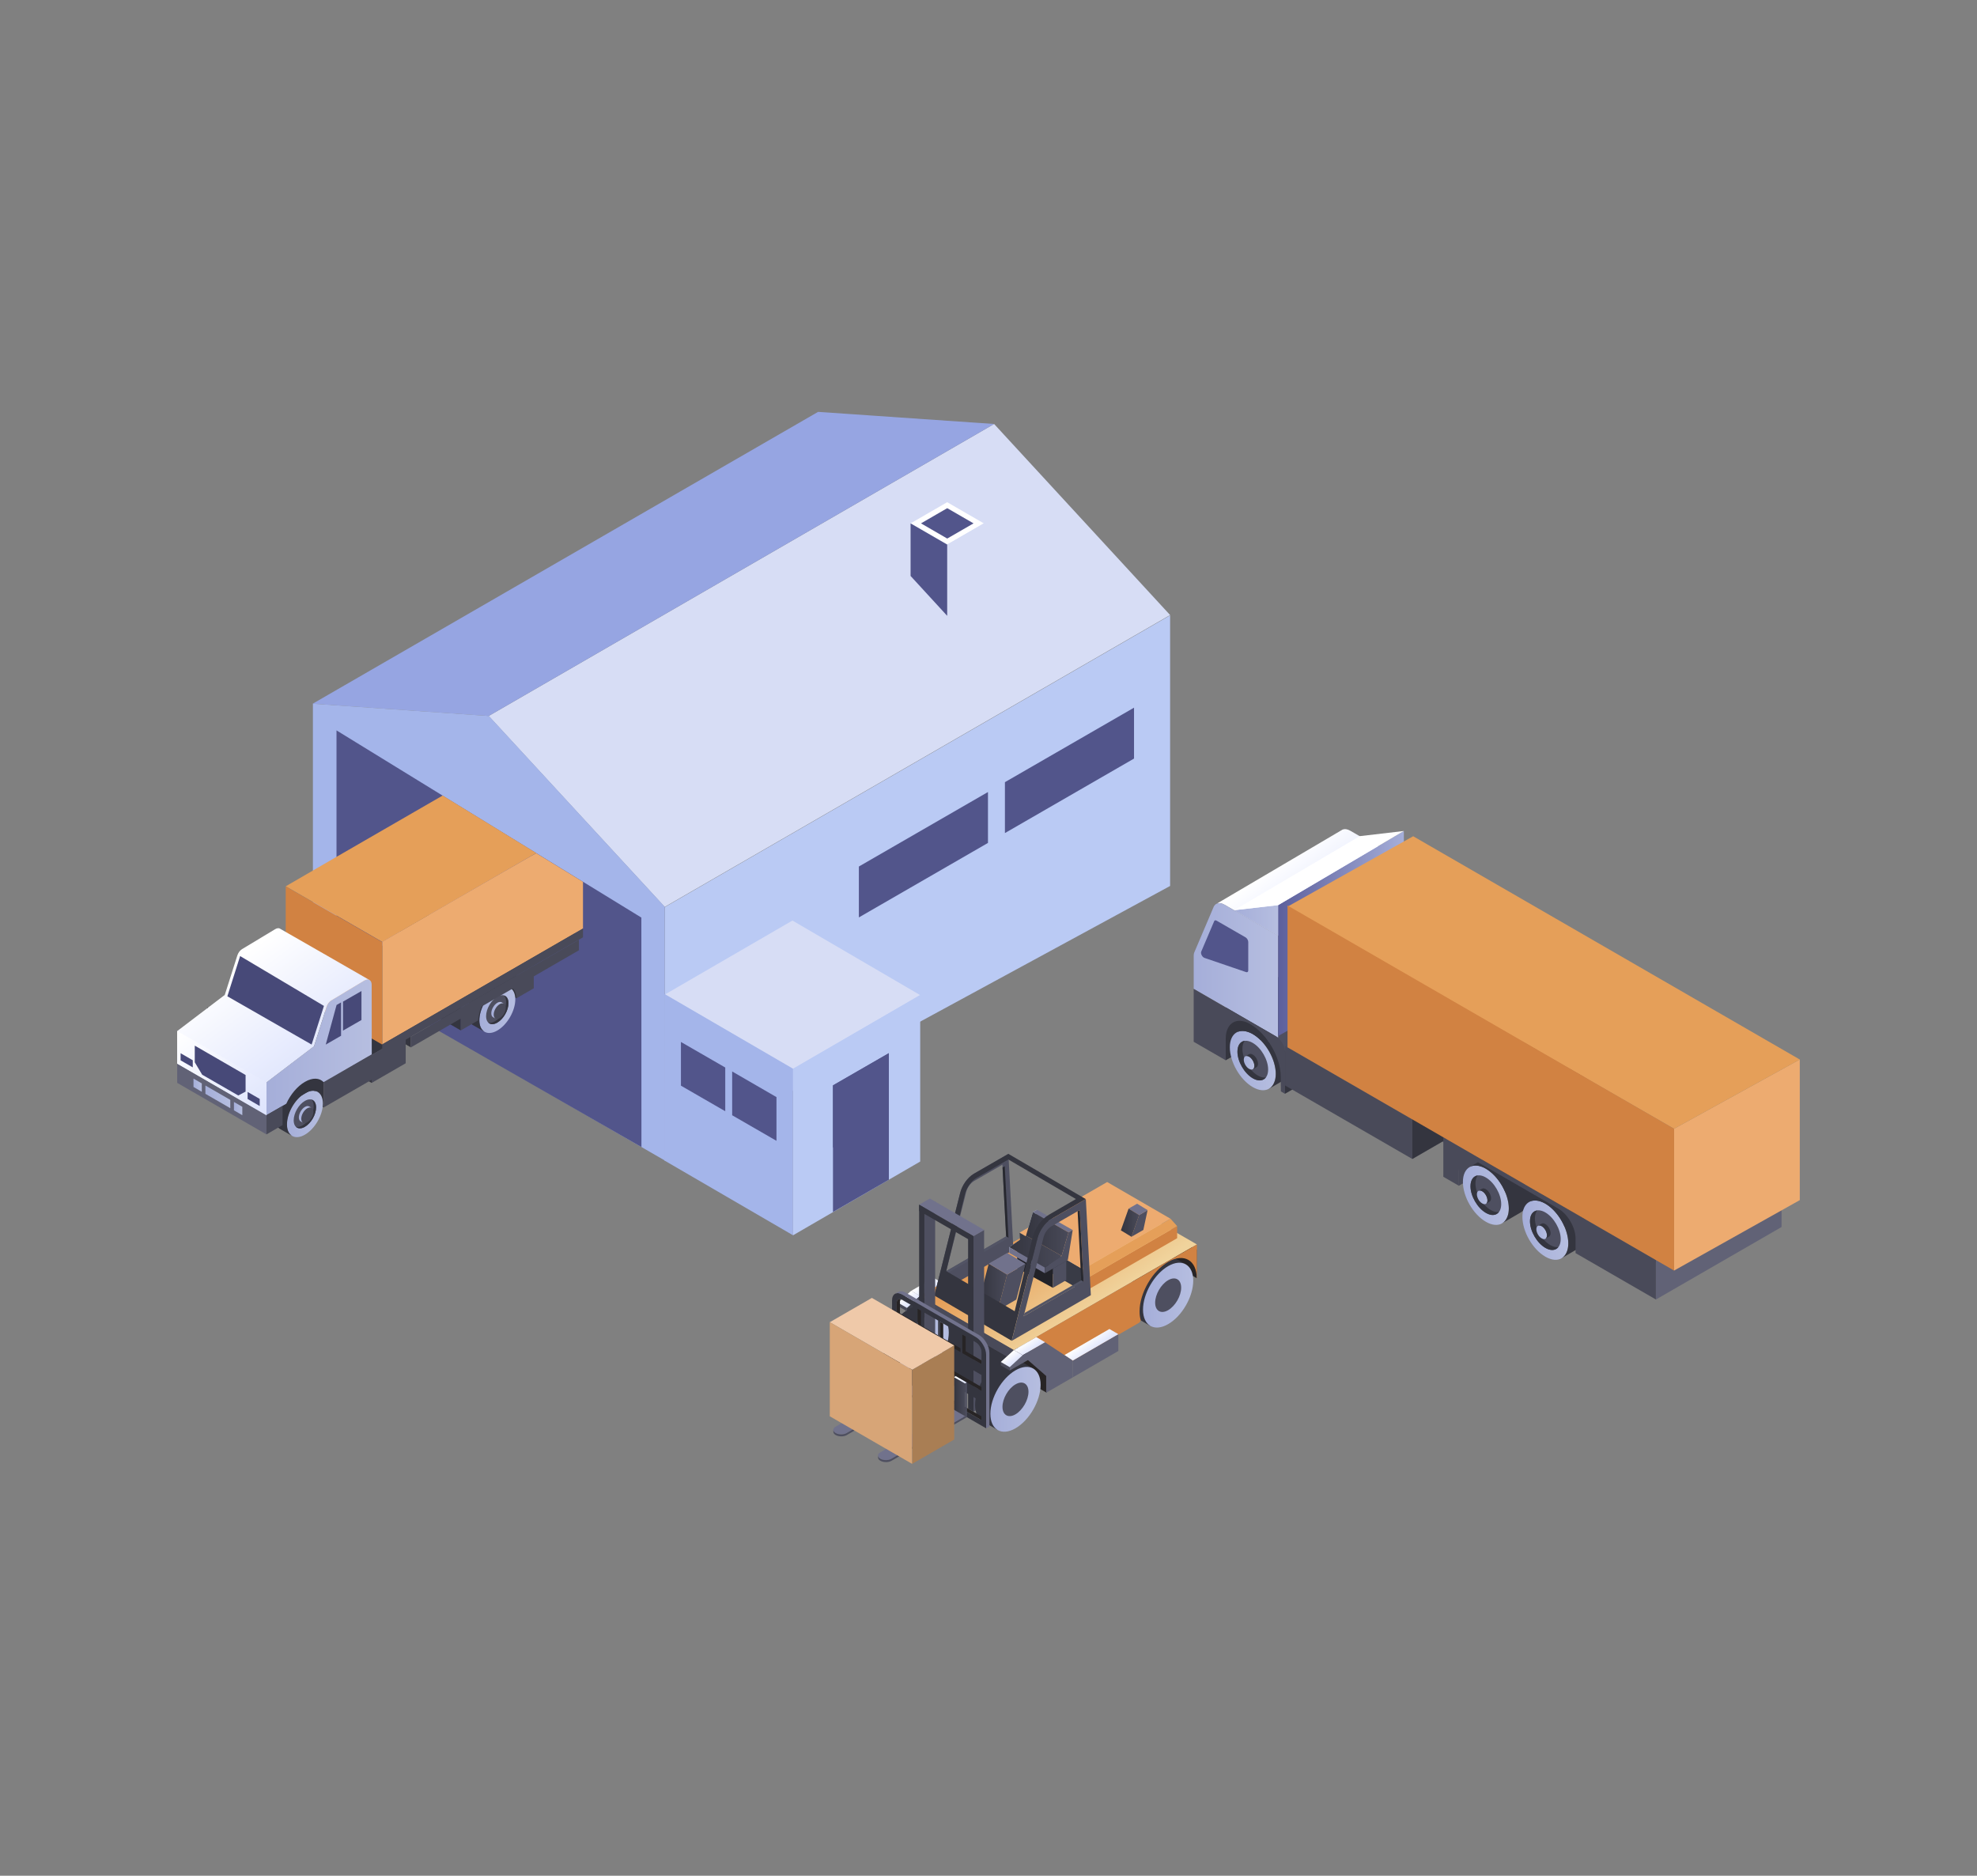 <svg xmlns="http://www.w3.org/2000/svg" xmlns:xlink="http://www.w3.org/1999/xlink" id="Layer_2" data-name="Layer 2" viewBox="0 0 526 499">
    <rect x="0" y="0" width="526" height="499" fill="#808080" stroke="none"/>
    <defs>
      <linearGradient id="linear-gradient" x1="339.43" x2="327.21" y1="461.85" y2="461.85" gradientTransform="matrix(1 0 0 -1 0 744.01)" gradientUnits="userSpaceOnUse">
        <stop offset="0" stop-color="#b6bee0" />
        <stop offset="1" stop-color="#a5aed9" />
      </linearGradient>
      <linearGradient xlink:href="#linear-gradient" id="linear-gradient-2" x1="333.74" x2="330.93" y1="461.28" y2="461.28" />
      <linearGradient xlink:href="#linear-gradient" id="linear-gradient-3" x1="401.43" x2="389.22" y1="426.05" y2="426.05" />
      <linearGradient xlink:href="#linear-gradient" id="linear-gradient-4" x1="395.75" x2="392.93" y1="425.48" y2="425.48" />
      <linearGradient xlink:href="#linear-gradient" id="linear-gradient-5" x1="417.25" x2="405.04" y1="416.75" y2="416.75" />
      <linearGradient xlink:href="#linear-gradient" id="linear-gradient-6" x1="411.57" x2="408.75" y1="416.18" y2="416.18" />
      <linearGradient id="linear-gradient-7" x1="354.2" x2="342.83" y1="501.66" y2="516.98" gradientTransform="matrix(1 0 0 -1 0 744.01)" gradientUnits="userSpaceOnUse">
        <stop offset="0" stop-color="#dee4fd" />
        <stop offset="1" stop-color="#fff" />
      </linearGradient>
      <linearGradient xlink:href="#linear-gradient" id="linear-gradient-8" x1="340.06" x2="317.6" y1="485.85" y2="485.85" />
      <linearGradient xlink:href="#linear-gradient" id="linear-gradient-9" x1="340.06" x2="328.34" y1="499.15" y2="499.15" />
      <linearGradient id="linear-gradient-10" x1="373.5" x2="340.06" y1="495.66" y2="495.66" gradientTransform="matrix(1 0 0 -1 0 744.01)" gradientUnits="userSpaceOnUse">
        <stop offset="0" stop-color="#a5aed9" />
        <stop offset="1" stop-color="#5c5f9c" />
      </linearGradient>
      <linearGradient xlink:href="#linear-gradient" id="linear-gradient-11" x1="252.44" x2="239.07" y1="385.66" y2="385.66" />
      <linearGradient xlink:href="#linear-gradient" id="linear-gradient-12" x1="317.48" x2="304.11" y1="399.46" y2="399.46" />
      <linearGradient xlink:href="#linear-gradient-7" id="linear-gradient-13" x1="247.49" x2="245.68" y1="400.44" y2="402.88" />
      <linearGradient xlink:href="#linear-gradient-7" id="linear-gradient-14" x1="242.67" x2="241.02" y1="397.25" y2="399.47" />
      <linearGradient id="linear-gradient-15" x1="289.42" x2="272.94" y1="394.79" y2="418.67" gradientTransform="matrix(1 0 0 -1 0 744.01)" gradientUnits="userSpaceOnUse">
        <stop offset="0" stop-color="#f0d39c" />
        <stop offset="1" stop-color="#e4974f" />
      </linearGradient>
      <linearGradient xlink:href="#linear-gradient-7" id="linear-gradient-16" x1="291.49" x2="289.24" y1="384.81" y2="387.84" />
      <linearGradient xlink:href="#linear-gradient-7" id="linear-gradient-17" x1="274.82" x2="273.01" y1="384.67" y2="387.12" />
      <linearGradient id="linear-gradient-18" x1="284.29" x2="272.98" y1="415.72" y2="415.72" gradientTransform="matrix(1 0 0 -1 0 744.01)" gradientUnits="userSpaceOnUse">
        <stop offset="0" stop-color="#494a59" />
        <stop offset="1" stop-color="#34353f" />
      </linearGradient>
      <linearGradient xlink:href="#linear-gradient-18" id="linear-gradient-19" x1="282.46" x2="268.51" y1="411.05" y2="411.05" />
      <linearGradient xlink:href="#linear-gradient-18" id="linear-gradient-20" x1="267.95" x2="260.61" y1="401.65" y2="401.65" />
      <linearGradient xlink:href="#linear-gradient" id="linear-gradient-21" x1="276.87" x2="263.5" y1="371.75" y2="371.75" />
      <linearGradient xlink:href="#linear-gradient-18" id="linear-gradient-22" x1="256.77" x2="253.82" y1="372.18" y2="372.18" />
      <linearGradient xlink:href="#linear-gradient-7" id="linear-gradient-23" x1="256.41" x2="254.65" y1="375.77" y2="378.14" />
      <linearGradient xlink:href="#linear-gradient-18" id="linear-gradient-24" x1="244.88" x2="241.93" y1="379.03" y2="379.03" />
      <linearGradient xlink:href="#linear-gradient-7" id="linear-gradient-25" x1="244.52" x2="242.76" y1="382.63" y2="384.99" />
      <linearGradient xlink:href="#linear-gradient-7" id="linear-gradient-26" x1="270" x2="268.36" y1="381.49" y2="383.71" />
      <linearGradient xlink:href="#linear-gradient-18" id="linear-gradient-27" x1="303.08" x2="298.21" y1="418.73" y2="418.73" />
      <linearGradient xlink:href="#linear-gradient" id="linear-gradient-28" x1="85.91" x2="76.33" y1="447.67" y2="447.67" />
      <linearGradient xlink:href="#linear-gradient" id="linear-gradient-29" x1="82.91" x2="79.51" y1="447.54" y2="447.54" />
      <linearGradient xlink:href="#linear-gradient" id="linear-gradient-30" x1="137.1" x2="127.52" y1="475.38" y2="475.38" />
      <linearGradient xlink:href="#linear-gradient" id="linear-gradient-31" x1="134.1" x2="130.7" y1="475.25" y2="475.25" />
      <linearGradient xlink:href="#linear-gradient" id="linear-gradient-32" x1="98.91" x2="70.89" y1="465.4" y2="465.4" />
      <linearGradient xlink:href="#linear-gradient-7" id="linear-gradient-33" x1="82.94" x2="61.23" y1="458.39" y2="487.63" />
      <linearGradient xlink:href="#linear-gradient-7" id="linear-gradient-34" x1="67.74" x2="50.05" y1="446.79" y2="470.62" />
      <linearGradient xlink:href="#linear-gradient" id="linear-gradient-35" x1="61.27" x2="54.65" y1="452.21" y2="452.21" />
      <linearGradient xlink:href="#linear-gradient" id="linear-gradient-36" x1="53.69" x2="51.47" y1="455.32" y2="455.32" />
      <linearGradient xlink:href="#linear-gradient" id="linear-gradient-37" x1="64.47" x2="62.24" y1="449.1" y2="449.1" />
      <style>
        .cls-1 {
          fill: #d18242;
        }
        .cls-3 {
          fill: #cddaeb;
        }
        .cls-4 {
          fill: #272425;
        }
        .cls-5 {
          fill: #fff;
        }
        .cls-8 {
          fill: #52558b;
        }
        .cls-9 {
          fill: #27282f;
        }
        .cls-13 {
          fill: #525465;
        }
        .cls-14 {
          fill: #e59f59;
        }
        .cls-22 {
          fill: #4e4f60;
        }
        .cls-23 {
          fill: #474978;
        }
        .cls-26 {
          fill: #a4b5ea;
        }
        .cls-32 {
          fill: #71728c;
        }
        .cls-33 {
          fill: #34353f;
        }
        .cls-37 {
          fill: #bacaf4;
        }
        .cls-39 {
          fill: #edab70;
        }
        .cls-43 {
          fill: #393b46;
        }
        .cls-48 {
          fill: #d7ddf5;
        }
        .cls-49 {
          fill: #61abeb;
        }
        .cls-53 {
          fill: #494a59;
        }
        .cls-60 {
          fill: #616276;
        }
      </style>
    </defs>
    <g id="Layer_1-2" data-name="Layer 1">
      <path fill="none" d="M0 0h526v499H0z" />
      <path
        d="m375.33 271.68-33.45 19.3v-14.07l33.45-19.3v14.07ZM425.68 331.73l-33.87-19.56v-10.51l33.87 19.56v10.51ZM359.54 262.77l-33.43 19.3V268l33.43-19.3v14.07Z"
        class="cls-33"
      />
      <path d="m421.56 296.15-33.43 19.3v-14.07l33.43-19.3v14.07Z" class="cls-53" />
      <path fill="url(#linear-gradient)" d="M333.31 275.1c3.38 1.95 6.1 6.68 6.1 10.58s-2.74 5.47-6.1 3.52c-3.38-1.95-6.1-6.68-6.1-10.59s2.74-5.47 6.1-3.52Z" />
      <path d="M333.31 277.44c2.25 1.31 4.09 4.47 4.09 7.08s-1.83 3.66-4.09 2.35c-2.25-1.31-4.09-4.47-4.09-7.08s1.83-3.66 4.09-2.35Z" class="cls-22" />
      <path
        d="M330.56 279.03c0 2.6 1.83 5.78 4.09 7.08.78.46 1.53.62 2.15.52-.72.93-1.99 1.07-3.46.22-2.25-1.31-4.09-4.47-4.09-7.08 0-1.69.76-2.72 1.93-2.9-.4.52-.62 1.25-.62 2.15Z"
        class="cls-33"
      />
      <path fill="url(#linear-gradient-2)" d="M332.33 281.1c.78.44 1.41 1.55 1.41 2.43s-.62 1.27-1.41.81c-.78-.44-1.41-1.55-1.41-2.44.02-.91.64-1.27 1.41-.8Z" />
      <path
        d="m337.64 289.63.36-.24c.04-.04.08-.06.12-.1.06-.06.14-.12.2-.2.04-.04.08-.1.12-.14.06-.06.1-.12.14-.2.04-.06.1-.12.14-.18.14-.26.24-.46.34-.7.08-.22.12-.34.16-.46.06-.24.1-.38.12-.52.06-.36.1-.76.1-1.19 0-3.9-2.74-8.63-6.1-10.58-.52-.3-1.01-.5-1.49-.64-.22-.06-.36-.1-.48-.12-.36-.06-.58-.08-.83-.08-.14 0-.22.02-.3.02s-.16.02-.24.02c-.06.02-.12.02-.2.04a.99.99 0 0 0-.26.08.37.37 0 0 1-.14.04c-.14.06-.26.12-.38.18l4.91-2.84c1.11-.64 2.64-.54 4.33.42 3.38 1.95 6.1 6.68 6.1 10.59 0 1.95-.68 3.32-1.79 3.94l-4.93 2.88Z"
        class="cls-33"
      />
      <path
        d="M333.74 283.54c0-.9-.62-1.99-1.41-2.43-.4-.22-.74-.24-1.01-.08l.99-.58c.26-.14.6-.12.99.1.79.44 1.41 1.55 1.41 2.44 0 .44-.16.76-.4.91l-.99.56c.28-.14.42-.46.42-.91Z"
        class="cls-33"
      />
      <path d="M370.77 258.26 337.34 277l102.86 59.07 33.43-18.43-102.86-59.37Z" class="cls-22" />
      <path fill="url(#linear-gradient-3)" d="M395.32 310.91c3.38 1.95 6.1 6.68 6.1 10.59s-2.74 5.47-6.1 3.52c-3.38-1.95-6.1-6.68-6.1-10.59s2.74-5.47 6.1-3.52Z" />
      <path d="M395.32 313.24c2.25 1.31 4.09 4.47 4.09 7.08s-1.83 3.66-4.09 2.35c-2.25-1.31-4.09-4.47-4.09-7.08s1.83-3.66 4.09-2.35Z" class="cls-22" />
      <path
        d="M392.56 314.83c0 2.6 1.83 5.78 4.09 7.08.79.46 1.53.62 2.15.52-.72.93-1.99 1.07-3.46.22-2.25-1.31-4.09-4.47-4.09-7.08 0-1.69.76-2.72 1.93-2.88-.4.5-.62 1.23-.62 2.13Z"
        class="cls-33"
      />
      <path fill="url(#linear-gradient-4)" d="M394.35 316.9c.78.44 1.41 1.55 1.41 2.44s-.62 1.27-1.41.8c-.79-.44-1.41-1.55-1.41-2.43s.62-1.27 1.41-.81Z" />
      <path
        d="m399.64 325.43.36-.24c.04-.04.08-.06.12-.1.06-.06.14-.12.2-.2.04-.04.08-.1.12-.14.06-.06.1-.12.14-.2.04-.06.1-.12.14-.18.14-.26.24-.46.34-.7.08-.22.12-.34.16-.46.06-.24.1-.38.12-.52.06-.36.1-.76.1-1.19 0-3.9-2.74-8.63-6.1-10.59-.52-.3-1.01-.5-1.49-.64-.22-.06-.36-.1-.48-.12-.36-.06-.58-.08-.83-.08-.14 0-.22.02-.3.02s-.16.02-.24.02c-.06.02-.12.02-.2.04a.99.99 0 0 0-.26.08.37.37 0 0 1-.14.04c-.14.06-.26.12-.38.18l4.91-2.84c1.11-.64 2.64-.54 4.33.42 3.38 1.95 6.1 6.68 6.1 10.59 0 1.95-.68 3.32-1.79 3.94l-4.93 2.88Z"
        class="cls-33"
      />
      <path
        d="M395.74 319.34c0-.91-.62-1.99-1.41-2.44-.4-.22-.74-.24-1.01-.08l.99-.58c.26-.14.6-.12.99.1.78.44 1.41 1.55 1.41 2.43 0 .44-.16.76-.4.91l-.99.56c.28-.14.42-.46.42-.9Z"
        class="cls-33"
      />
      <path fill="url(#linear-gradient-5)" d="M411.15 320.2c3.38 1.95 6.1 6.68 6.1 10.59s-2.74 5.47-6.1 3.52c-3.38-1.95-6.1-6.68-6.1-10.59-.02-3.88 2.72-5.47 6.1-3.52Z" />
      <path d="M411.15 322.54c2.25 1.31 4.09 4.47 4.09 7.08s-1.83 3.66-4.09 2.35c-2.25-1.31-4.09-4.47-4.09-7.08-.02-2.6 1.81-3.66 4.09-2.35Z" class="cls-22" />
      <path
        d="M408.38 324.15c0 2.6 1.83 5.78 4.09 7.08.79.46 1.53.62 2.15.52-.72.93-1.99 1.07-3.46.22-2.25-1.31-4.09-4.47-4.09-7.08 0-1.69.76-2.72 1.93-2.88-.4.5-.62 1.21-.62 2.13Z"
        class="cls-33"
      />
      <path fill="url(#linear-gradient-6)" d="M410.17 326.2c.78.44 1.41 1.55 1.41 2.44s-.62 1.27-1.41.8c-.79-.44-1.41-1.55-1.41-2.43s.62-1.25 1.41-.81Z" />
      <path
        d="m415.46 334.73.36-.24c.04-.04.08-.06.12-.1.06-.06.14-.12.2-.2.04-.04.08-.1.12-.14.06-.06.1-.12.14-.2.04-.06.1-.12.14-.18.14-.26.24-.46.34-.7.08-.22.12-.34.16-.46.06-.24.1-.38.12-.52.06-.36.1-.76.1-1.19 0-3.9-2.74-8.63-6.1-10.59-.52-.3-1.01-.5-1.49-.64-.22-.06-.36-.1-.48-.12-.36-.06-.58-.08-.83-.08-.14 0-.22.02-.3.02s-.16.02-.24.02c-.06.02-.12.02-.2.04a.99.99 0 0 0-.26.08.37.37 0 0 1-.14.04c-.14.06-.26.12-.38.18l4.91-2.84c1.11-.64 2.64-.54 4.33.42 3.38 1.95 6.1 6.68 6.1 10.59 0 1.95-.68 3.32-1.79 3.94l-4.93 2.88Z"
        class="cls-33"
      />
      <path
        d="M411.58 328.63c0-.91-.62-1.99-1.41-2.44-.4-.22-.74-.24-1.01-.08l.99-.58c.26-.14.6-.12.99.1.78.44 1.41 1.55 1.41 2.43 0 .44-.16.76-.4.91l-.99.56c.26-.14.42-.46.42-.9ZM409.2 289.01l-33.43 19.32v-14.09l33.43-19.3v14.07Z"
        class="cls-33"
      />
      <path d="m474 326.42-33.45 19.3v-14.07L474 312.33v14.09Z" class="cls-60" />
      <path
        fill="url(#linear-gradient-7)"
        d="M323.74 240.39c.56-.24 1.29-.16 2.07.3l14.25 8.23 10.97-6.46 22.46-13.24-14.25-8.23c-.64-.36-1.25-.5-1.75-.38l-.28.08-.38.22-33.08 19.48Z"
      />
      <path fill="url(#linear-gradient-8)" d="M340.06 276.05v-27.13l-14.25-8.23c-1.29-.74-2.46-.5-2.92.6l-5.15 12.11c-.08.22-.14.46-.14.74v8.91l22.46 12.98Z" />
      <path d="M332.11 258.14v-7.53c0-.46-.32-1.03-.72-1.25l-7.69-4.43c-.3-.18-.56-.12-.66.14l-3.44 8.09c-.22.52.26 1.47.87 1.67l11.07 3.78c.34.12.58-.08.58-.48Z" class="cls-8" />
      <path fill="url(#linear-gradient-9)" d="m328.34 242.14 11.71 6.78v-8.13l-11.71 1.35Z" />
      <path
        d="M339.55 275.77 326.11 268l-6.02-3.48-2.5-1.45v14.07l8.53 4.93v-5.73c0-4.17 2.88-5.98 6.48-3.92 4.55 2.62 8.15 8.88 8.15 14.03 0 .44.04 3.9.04 3.9l1.11.64v-11.17c0-1.49-1.05-3.3-2.35-4.05ZM375.78 308.33l-33.87-19.56v-10.51l33.87 19.54v10.52ZM384.01 302.55v10.51l4.15 2.39v-3.88c0-2.92 2.05-4.11 4.59-2.66l21.85 12.62c2.54 1.47 4.59 5.03 4.59 7.95v3.88l21.37 12.34v-10.51l-56.55-32.64Z"
        class="cls-53"
      />
      <path d="m478.85 281.85-33.45 18.43v37.73l33.45-18.74v-37.43Z" class="cls-39" />
      <path fill="url(#linear-gradient-10)" d="M340.06 240.79v34.84l33.45-19.3v-35.26l-33.45 19.72Z" />
      <path d="m376 222.46-33.45 18.74 102.85 59.09 33.45-18.43L376 222.47Z" class="cls-14" />
      <path d="m373.5 221.07-33.45 19.72-11.71 1.35 33.43-19.7 11.73-1.37Z" class="cls-5" />
      <path d="m445.41 338.01-102.85-59.39v-37.73l102.85 59.39v37.73Z" class="cls-1" />
      <path d="m241.31 348.84 4.87-2.8 4.85 4.23v4.47l7.06-4.09v-4.49l-7.35-4.85-5.98 3.46-3.46 3.16v.91Z" class="cls-43" />
      <path d="m278.48 370.51-27.39-15.76v-7.61l27.39 15.76v7.61Z" class="cls-4" />
      <path d="m267.75 373.97-24.89-14.37v-13.1l24.89 14.39v13.08Z" class="cls-33" />
      <path d="m318.4 340.04-27.43-15.8v-7.59l27.43 15.78v7.61Z" class="cls-4" />
      <path d="m250.28 350.07-3.86-2.23c-1.21-.7-2.88-.6-4.73.46-3.68 2.13-6.68 7.3-6.68 11.57 0 2.13.74 3.62 1.95 4.33l3.86 2.23 9.46-16.36Z" class="cls-33" />
      <path fill="url(#linear-gradient-11)" d="M245.75 366.06c-3.68 2.13-6.68.4-6.68-3.86s3-9.44 6.68-11.57c3.68-2.13 6.68-.4 6.68 3.86s-2.98 9.44-6.68 11.57Z" />
      <path d="M245.75 362.34c-1.91 1.11-3.46.2-3.46-1.99s1.55-4.89 3.46-5.98c1.91-1.11 3.46-.2 3.46 1.99s-1.55 4.87-3.46 5.98Z" class="cls-3" />
      <path d="M245.75 361.58c-1.55.89-2.8.16-2.8-1.61s1.25-3.94 2.8-4.83c1.55-.89 2.8-.16 2.8 1.61s-1.25 3.94-2.8 4.83Z" class="cls-22" />
      <path fill="#df922f" d="M246.22 360.01c-.66.38-1.21.08-1.21-.68s.54-1.69 1.21-2.07c.66-.38 1.21-.08 1.21.68s-.54 1.69-1.21 2.07Z" />
      <path
        d="M245.03 359.32c0-.76.54-1.69 1.21-2.07.32-.18.62-.2.85-.08l-.42-.24c-.22-.14-.52-.14-.89.06-.66.38-1.21 1.31-1.21 2.07 0 .4.14.66.38.78l.42.24c-.22-.14-.34-.4-.34-.76ZM315.32 336.26l-3.86-2.23c-1.21-.7-2.88-.6-4.73.46-3.68 2.13-6.68 7.31-6.68 11.57 0 2.13.74 3.62 1.95 4.33l3.86 2.23 9.46-16.36Z"
        class="cls-33"
      />
      <path fill="url(#linear-gradient-12)" d="M310.79 352.26c-3.68 2.13-6.68.4-6.68-3.86s3-9.44 6.68-11.57c3.68-2.13 6.68-.4 6.68 3.86s-2.98 9.46-6.68 11.57Z" />
      <path d="M310.8 348.54c-1.91 1.11-3.46.2-3.46-1.99s1.55-4.89 3.46-5.98c1.91-1.11 3.46-.2 3.46 1.99s-1.55 4.87-3.46 5.98Z" class="cls-22" />
      <path d="M310.79 347.77c-1.55.89-2.8.16-2.8-1.61s1.25-3.94 2.8-4.83c1.55-.89 2.8-.16 2.8 1.61s-1.25 3.94-2.8 4.83Z" class="cls-22" />
      <path
        d="M310.07 345.52c0-.76.54-1.69 1.21-2.07.32-.18.62-.2.85-.08l-.42-.24c-.22-.14-.52-.14-.89.06-.66.38-1.21 1.31-1.21 2.07 0 .4.14.66.38.78l.42.24c-.22-.14-.34-.4-.34-.76Z"
        class="cls-22"
      />
      <path d="M241.31 347.93v.91l-2.35-1.37-.02-.91 2.37 1.37Z" class="cls-53" />
      <path fill="url(#linear-gradient-13)" d="m250.76 341.33-5.98 3.42-2.35-1.35 5.96-3.46 2.37 1.39Z" />
      <path fill="url(#linear-gradient-14)" d="m244.79 344.75-3.48 3.18-2.37-1.37 3.48-3.18 2.37 1.37Z" />
      <path d="m264.49 340.59 9.78-5.63 9.78 5.63-9.78 5.64-9.78-5.64Zm9.76-5.17-8.95 5.17 8.95 5.17 8.96-5.17-8.96-5.17Z" class="cls-49" />
      <path fill="url(#linear-gradient-15)" d="m318.44 331.05-48.8 28.17-19.56-11.29-5.29-3.18 48.7-28.11 24.95 14.41Z" />
      <path
        d="M283.41 335.56c-.46-.26-.72-.64-.72-1.05s.26-.76.72-1.05c.87-.5 2.33-.5 3.2 0 .46.26.72.64.72 1.05s-.26.76-.72 1.05c-.42.24-1.01.38-1.61.38s-1.17-.14-1.59-.38Zm.2-1.73c-.34.2-.52.44-.52.68s.18.5.52.68c.74.42 2.05.42 2.8 0 .34-.2.52-.44.52-.68 0-.26-.18-.5-.52-.68-.36-.22-.87-.32-1.41-.32-.52-.02-1.03.1-1.39.32Z"
        class="cls-49"
      />
      <path
        d="m268.29 306.96-9.18 5.29c-1.65.97-3.14 3.02-3.66 5.15l-6.86 27.25 21.05-12.15s-1.33-25.54-1.35-25.54Zm-16.52 31.17 5.29-21.03c.3-1.19 1.13-2.33 2.05-2.88l7.59-4.39.99 19.08-15.92 9.22Z"
        class="cls-22"
      />
      <path
        d="m273.65 356.89 3.2 7.16 4.89-2.84 1.61 2.07 19.82-11.45.34-.62c-.22-.68-.32-1.47-.32-2.35 0-4.85 3.4-10.75 7.61-13.16 4.19-2.42 7.59-.46 7.61 4.37l.04-.02v-8.98l-44.8 25.82Z"
        class="cls-1"
      />
      <path d="m270.67 337.21 3.54-2.05v-5.11l-3.54 2.05v5.11Z" class="cls-22" />
      <path d="m268.51 333.32 6.14-3.52 1.27-7.97-1.11.62-1.83 6.26-4.47 3.08v1.53Z" class="cls-3" />
      <path d="m297.55 359.4-12.13 7.02v-4.49l12.13-7.02v4.49Z" class="cls-60" />
      <path d="m288.28 340.57.16 3.12 24.75-14.29v-3.22l-24.91 14.39Z" class="cls-1" />
      <path d="m288.28 340.57-.16-2.92 23.3-13.44 1.77 1.97-24.91 14.39Z" class="cls-14" />
      <path fill="url(#linear-gradient-16)" d="m297.55 354.92-12.18 7.06-2.17-1.49 11.97-6.94 2.37 1.37Z" />
      <path d="m288.44 343.73-.32-6.06-16.84-9.74.32 6.04 16.84 9.76Z" class="cls-43" />
      <path fill="url(#linear-gradient-17)" d="m278.09 357.09-5.98 3.42-2.35-1.35 5.96-3.46 2.37 1.39Z" />
      <path d="m294.57 314.45 16.84 9.76-23.3 13.44-16.84-9.74 23.3-13.46Z" class="cls-39" />
      <path d="m275.92 321.83 9.48 5.39-1.11.62-9.48-5.39 1.11-.62Z" class="cls-32" />
      <path fill="url(#linear-gradient-18)" d="m274.81 322.46-1.83 6.26 9.48 5.39 1.83-6.26-9.48-5.39Z" />
      <path fill="#222228" d="m270.67 332.3 9.48 4.69v5.62l-9.48-5.19v-5.11Z" />
      <path fill="url(#linear-gradient-19)" d="m272.98 328.71 9.48 5.39-4.47 3.08-9.48-5.39 4.47-3.08Z" />
      <path d="M268.51 331.79v1.53l9.48 5.39v-1.53l-9.48-5.39Z" class="cls-32" />
      <path
        d="m288.9 318.99-9.2 5.31c-1.65.97-3.12 3.02-3.66 5.15l-6.86 27.25 21.05-12.15-1.33-25.56Zm-16.54 31.17 5.29-21.01c.3-1.19 1.13-2.33 2.05-2.88l7.59-4.39.99 19.08-15.92 9.2Z"
        class="cls-22"
      />
      <path d="m288.28 340.99-.62-.38-.95-18.37.58-.34.99 19.1Z" class="cls-9" />
      <path d="m288.28 340.99-15.92 9.18.22-.87 15.07-8.69.62.38Z" class="cls-13" />
      <path d="m268.31 329.32-.62-.38-.95-18.35.58-.34.99 19.08Z" class="cls-9" />
      <path d="m268.31 329.32-15.92 9.2-.62-.38 15.92-9.2.62.38Z" class="cls-13" />
      <path d="m272.86 336.22-4.91 2.84-2.46 9.5 4.91-2.84 2.46-9.5Z" class="cls-22" />
      <path fill="url(#linear-gradient-20)" d="m263.06 336.16 4.89 2.9-2.46 9.5-4.89-2.88 2.46-9.52Z" />
      <path d="m263.06 336.16 4.91-2.84 4.89 2.9-4.91 2.84-4.89-2.9Z" class="cls-32" />
      <path
        d="m268.29 306.96-9.18 5.29c-1.65.97-3.14 3.02-3.66 5.15l-6.86 27.25 20.57 12.03 6.86-27.25c.54-2.11 2.01-4.19 3.66-5.13l9.2-5.31s-20.57-12.03-20.59-12.03Zm10.75 16.22c-1.97 1.13-3.64 3.48-4.29 5.96l-4.79 19.68-18.21-10.67 4.97-20.43c.44-1.77 1.69-3.54 3.04-4.33l8.53-4.93 17.97 10.52-7.22 4.19Z"
        class="cls-33"
      />
      <path d="m242.86 346.5 24.95 14.39 1.93-1.75-24.95-14.39-1.93 1.75Z" class="cls-53" />
      <path d="m261.85 373.91-2.86 1.65v-46.73l2.84-1.63.02 46.71Z" class="cls-22" />
      <path d="m274.71 363.95-3.86-2.23c-1.21-.7-2.88-.6-4.73.46-3.68 2.13-6.68 7.31-6.68 11.57 0 2.13.74 3.62 1.95 4.33l3.86 2.23 9.46-16.36Z" class="cls-33" />
      <path fill="url(#linear-gradient-21)" d="M270.18 379.97c-3.68 2.13-6.68.4-6.68-3.86s3-9.44 6.68-11.57 6.68-.4 6.68 3.86-3 9.44-6.68 11.57Z" />
      <path d="M270.18 376.25c-1.91 1.11-3.46.2-3.46-1.99s1.55-4.89 3.46-5.98c1.91-1.11 3.46-.2 3.46 1.99-.02 2.19-1.57 4.87-3.46 5.98Z" class="cls-22" />
      <path d="M270.18 375.48c-1.55.89-2.8.16-2.8-1.61s1.25-3.94 2.8-4.83c1.55-.89 2.8-.16 2.8 1.61-.02 1.77-1.27 3.92-2.8 4.83Z" class="cls-22" />
      <path
        d="M269.44 373.21c0-.76.54-1.69 1.21-2.07.32-.18.62-.2.85-.08l-.42-.24c-.22-.14-.52-.14-.89.06-.66.38-1.21 1.31-1.21 2.07 0 .4.14.66.38.78l.42.24c-.22-.12-.34-.38-.34-.76Z"
        class="cls-22"
      />
      <path d="m259 375.56-1.43-.83v-46.71l1.43.83v46.71Z" class="cls-33" />
      <path d="m248.81 366.39-2.84 1.65-.02-46.73 2.86-1.63v46.71Z" class="cls-22" />
      <path d="m244.55 320.48 2.84-1.65 14.45 8.37-2.84 1.65-14.45-8.37Z" class="cls-32" />
      <path d="m245.95 368.04-1.41-.83V320.5l1.41.8v46.73Z" class="cls-33" />
      <path d="M244.55 322.13v-1.65l14.45 8.35v1.65l-14.45-8.35Z" class="cls-33" />
      <path d="M261.13 377.82v-1.03l-21.67-12.52v-3.92l-.89-.5v4.95l22.56 13.02Z" class="cls-4" />
      <path
        d="m259.66 355.68-19.6-11.31c-1.49-.87-2.72-.16-2.72 1.57v19.58l25.03 14.45v-19.58c0-1.73-1.23-3.84-2.72-4.71Zm1.47 3.98v3.24l-5.07-2.94v-4.93l3.6 2.07c.81.48 1.47 1.63 1.47 2.56Zm-11.03-3.12v-4.93l5.45 3.14v4.93l-5.45-3.14Zm-.5-.3-5.45-3.14v-4.93l5.45 3.14v4.93Zm11.53 9.54v4.23l-22.56-13.02v-4.23l22.56 13.02Zm-21.09-19.98 3.6 2.07v4.93l-5.07-2.94v-3.24c0-.91.66-1.29 1.47-.83Zm-1.47 19v-4.93l22.56 13.02v4.93l-22.56-13.02Z"
        class="cls-33"
      />
      <path fill="url(#linear-gradient-22)" d="M253.82 366.35v9.26l2.96 1.69v-9.24l-2.96-1.71Z" />
      <path fill="url(#linear-gradient-23)" d="m253.82 366.37.5-.3 2.94 1.71-.48.28-2.96-1.69Z" />
      <path d="m257.26 377.01-.48.28v-9.24l.48-.28v9.24Z" class="cls-22" />
      <path d="M234.24 388.08c-.85-.48-.85-1.25-.02-1.71l19.6-11.33 2.96 1.71-19.6 11.33c-.83.46-2.13.46-2.94 0Z" class="cls-32" />
      <path d="M237.16 388.08c-.8.46-2.11.46-2.92 0-.46-.26-.66-.6-.62-.93-.04.1 0 .64 0 .66.02.28.22.56.6.79.85.48 2.15.48 2.96.02l19.6-11.33v-.54l-19.62 11.33Z" class="cls-22" />
      <path fill="url(#linear-gradient-24)" d="M241.93 359.5v9.24l2.96 1.71v-9.26l-2.96-1.69Z" />
      <path fill="url(#linear-gradient-25)" d="m241.93 359.5.5-.28 2.94 1.69-.48.3-2.96-1.71Z" />
      <path d="m245.37 370.15-.48.3v-9.24l.48-.3v9.24Z" class="cls-22" />
      <path d="M222.35 381.24c-.85-.48-.85-1.25-.02-1.71l19.6-11.33 2.96 1.71-19.6 11.33c-.83.46-2.13.46-2.94 0Z" class="cls-32" />
      <path
        d="M225.27 381.24c-.81.46-2.11.46-2.92 0-.46-.26-.66-.6-.62-.93-.04.1 0 .64 0 .66.02.28.22.56.6.78.85.48 2.15.48 2.96.02l19.6-11.33v-.54l-19.62 11.33Z"
        class="cls-22"
      />
      <path
        d="M250.1 355.52v1.03l5.45 3.14v-1.01l-4.59-2.66v-3.92l-.87-.5v3.92ZM243.66 352.82v-1.01l-4.21-2.44v-3.24c0-.2.04-.38.08-.52a.753.753 0 0 0-.68.2c-.04.04-.08.1-.12.14-.04.08-.06.12-.08.18-.02.08-.04.14-.06.22v.04c0 .08-.02.14-.02.22v3.24l5.09 2.96ZM244.14 352.1v1.01l5.45 3.14v-1.01l-4.57-2.64v-3.92l-.89-.5v3.92Z"
        class="cls-4"
      />
      <path
        d="m260.53 355.18-19.6-11.31c-.7-.4-1.35-.46-1.83-.22-.18.08-.95.5-1.05.6.18-.12.36-.18.58-.22.08-.02.14-.02.22-.02s.16 0 .24.02c.22.04.4.08.6.18.02 0 .02.02.04.02.1.04.22.1.32.16l19.6 11.31c1.49.87 2.72 2.98 2.72 4.71v19.58l.87-.5v-19.58c0-1.77-1.23-3.86-2.72-4.73Z"
        class="cls-32"
      />
      <path d="M256.04 358.96v1.01l5.09 2.94v-1.01l-4.21-2.44v-3.92l-.89-.5v3.92ZM261.13 369.99v-1.01l-21.67-12.52v-3.2l-.89-.5v4.23l22.56 13Z" class="cls-4" />
      <path d="m268.63 364.6 4.87-2.78 4.85 4.23v4.45l7.06-4.07v-4.49l-7.37-4.85-5.98 3.46-3.44 3.14v.91Z" class="cls-60" />
      <path d="M268.63 363.71v.89l-2.35-1.35-.02-.91 2.37 1.37Z" class="cls-53" />
      <path fill="url(#linear-gradient-26)" d="m272.12 360.51-3.48 3.2-2.37-1.39 3.48-3.18 2.37 1.37Z" />
      <path d="m304.21 327.19-3.18 1.83 2.05-5.78 2.25-1.31-1.13 5.25Z" class="cls-22" />
      <path d="m302.54 320.22 2.8 1.71-2.25 1.31-2.82-1.71 2.27-1.31Z" class="cls-32" />
      <path fill="url(#linear-gradient-27)" d="m298.22 327.31 2.82 1.71 2.05-5.78-2.82-1.71-2.05 5.78Z" />
      <path d="m280.15 342.6 3.54-2.05v-5.11l-3.54 2.05v5.11Z" class="cls-22" />
      <path d="m277.99 338.72 6.12-3.52 1.29-7.97-1.11.62-1.83 6.26-4.47 3.08v1.53Z" class="cls-22" />
      <path fill="#a97e54" d="m253.88 382.95-11.19 6.48V364.4l11.19-6.48v25.03Z" />
      <path fill="#efc9a9" d="m220.78 351.74 11.19-6.46 21.92 12.64-11.19 6.48-21.92-12.66Z" />
      <path fill="#d7a577" d="m242.67 389.43-21.9-12.66v-25.03l21.9 12.66v25.03Z" />
      <path d="m176.85 241.26 134.47-77.64-46.83-50.83-134.47 77.68 46.83 50.79Z" class="cls-48" />
      <path fill="#96a5e2" d="m130.02 190.47 134.47-77.68-46.83-3.22-134.47 77.64 46.83 3.26Z" />
      <path d="M311.32 163.71v71.98l-129.24 70.15-5.15 2.96v-67.52l134.39-77.58Z" class="cls-37" />
      <path d="m83.25 254.65 93.68 54.11-.04-67.5-46.81-50.79-46.83-3.26v67.44Z" class="cls-26" />
      <path d="M89.53 194.31v64.34l12.18 6.98 10.61 6.08 58.34 33.43-.02-61.04-15.52-9.52-12.44-7.63c-.06-.02-24.91-15.29-24.91-15.29l-28.23-17.35Z" class="cls-8" />
      <path d="m242.27 139.23 9.74 5.63 9.74-5.63-9.74-5.63-9.74 5.63Z" class="cls-5" />
      <path d="m259.02 139.23-7-4.04-6.98 4.04 6.98 4.04 7-4.04Z" class="cls-8" />
      <path d="m252.01 163.83 9.74-5.63v-18.96l-9.74 5.63v18.96Z" class="cls-48" />
      <path
        d="m242.27 153.22 9.74 10.61v-18.96l-9.74-5.63v13.99ZM267.37 208.08l34.35-19.82v13.54l-34.35 19.82v-13.54Zm-38.86 35.98 34.35-19.82V210.7l-34.35 19.82v13.54Z"
        class="cls-8"
      />
      <path
        d="m86.11 294.61-30.97-17.89v-8.77l30.97 17.87v8.79ZM98.89 288.09l-30.95-17.87v-8.79l30.95 17.87v8.79ZM109.27 278.61 78.3 260.74v-8.79l30.97 17.89v8.77ZM122.61 274.13l-30.97-17.89v-8.77l30.97 17.87v8.79ZM137.42 265.57l-30.97-17.87v-8.79l30.97 17.87v8.79Z"
        class="cls-33"
      />
      <path fill="url(#linear-gradient-28)" d="M81.12 301.86c-2.64 1.53-4.79.28-4.79-2.76s2.13-6.76 4.79-8.29c2.64-1.53 4.79-.28 4.79 2.76s-2.13 6.76-4.79 8.29Z" />
      <path d="M81.12 299.77c-1.65.95-2.98.18-2.98-1.73s1.33-4.23 2.98-5.17c1.65-.95 2.98-.18 2.98 1.73.02 1.91-1.33 4.23-2.98 5.17Z" class="cls-22" />
      <path
        d="M83.47 294.23c0 1.91-1.33 4.23-2.98 5.17-.66.38-1.27.48-1.77.34.54.54 1.41.6 2.39.02 1.65-.95 2.98-3.26 2.98-5.17 0-1.15-.48-1.87-1.23-2.07.38.36.6.95.6 1.71Z"
        class="cls-33"
      />
      <path d="M81.76 298.56c-.89.52-1.61.1-1.61-.93s.72-2.29 1.61-2.8c.89-.52 1.61-.1 1.61.93.02 1.03-.7 2.29-1.61 2.8Z" class="cls-53" />
      <path
        d="M77.66 302.14a2.02 2.02 0 0 1-.32-.26l-.06-.06c-.08-.08-.14-.16-.22-.24-.02-.04-.06-.06-.08-.1-.04-.06-.08-.1-.1-.16a.81.81 0 0 1-.1-.18c-.04-.06-.06-.14-.1-.2-.02-.06-.06-.14-.08-.2a.37.37 0 0 1-.04-.14c-.14-.44-.2-.93-.2-1.47 0-3.06 2.13-6.76 4.79-8.29.48-.28.93-.46 1.37-.56.06-.02.1-.02.16-.04.08-.02.14-.02.22-.04.08 0 .16-.02.22-.02h.22c.06 0 .12 0 .18.02.04 0 .08 0 .12.02.1.02.22.04.32.06.04 0 .06.02.1.02.14.04.26.1.38.16l-3.1-1.79c-.87-.52-2.07-.46-3.42.3-2.64 1.53-4.79 5.23-4.79 8.29 0 1.53.54 2.6 1.41 3.1l3.12 1.79Z"
        class="cls-33"
      />
      <path
        fill="url(#linear-gradient-29)"
        d="M80.15 297.63c0-1.03.72-2.29 1.61-2.8.44-.26.85-.28 1.15-.12l-.64-.36c-.3-.16-.7-.14-1.15.12-.89.52-1.61 1.77-1.61 2.8 0 .52.18.89.48 1.05l.64.36c-.3-.18-.48-.54-.48-1.05Z"
      />
      <path fill="url(#linear-gradient-30)" d="M132.31 274.15c-2.64 1.53-4.79.28-4.79-2.76s2.13-6.76 4.79-8.29c2.64-1.53 4.79-.28 4.79 2.76s-2.13 6.76-4.79 8.29Z" />
      <path d="M132.31 272.05c-1.65.95-2.98.18-2.98-1.73s1.33-4.23 2.98-5.17c1.65-.95 2.98-.18 2.98 1.73s-1.33 4.23-2.98 5.17Z" class="cls-22" />
      <path
        d="M134.65 266.52c0 1.91-1.33 4.23-2.98 5.17-.66.38-1.27.48-1.77.34.54.54 1.41.6 2.4.02 1.65-.95 2.98-3.26 2.98-5.17 0-1.15-.48-1.87-1.23-2.07.4.36.6.95.6 1.71Z"
        class="cls-33"
      />
      <path d="M132.96 270.85c-.89.52-1.61.1-1.61-.93s.72-2.29 1.61-2.8c.89-.52 1.61-.1 1.61.93.02 1.03-.7 2.29-1.61 2.8Z" class="cls-53" />
      <path
        d="M128.85 274.43a2.02 2.02 0 0 1-.32-.26l-.06-.06c-.08-.08-.14-.16-.22-.24-.02-.04-.06-.06-.08-.1-.04-.06-.08-.1-.1-.16a.81.81 0 0 1-.1-.18c-.04-.06-.06-.14-.1-.2-.02-.06-.06-.14-.08-.2a.37.37 0 0 1-.04-.14c-.14-.44-.2-.93-.2-1.47 0-3.06 2.13-6.76 4.79-8.29.48-.28.93-.46 1.37-.56.06-.02.1-.02.16-.04.08-.02.14-.02.22-.04.08 0 .16-.02.22-.02h.22c.06 0 .12 0 .18.02.04 0 .08 0 .12.02.1.02.22.04.32.06.04 0 .06.02.1.02.14.04.26.1.38.16l-3.1-1.79c-.87-.52-2.07-.46-3.42.3-2.64 1.53-4.79 5.23-4.79 8.29 0 1.53.54 2.6 1.41 3.1l3.12 1.79Z"
        class="cls-33"
      />
      <path
        fill="url(#linear-gradient-31)"
        d="M131.35 269.92c0-1.03.72-2.29 1.61-2.8.44-.26.85-.28 1.15-.12l-.64-.36c-.3-.16-.7-.14-1.15.12-.89.52-1.61 1.77-1.61 2.8 0 .52.18.89.48 1.05l.64.36c-.3-.18-.48-.54-.48-1.05Z"
      />
      <path d="M130.08 235.23 47.15 283l23.75 13.83 82.93-47.9-23.75-13.71Z" class="cls-33" />
      <path d="m76.03 235.77 13.5 7.79 12.18 7.02 40.97-23.65c-.06-.02-24.91-15.29-24.91-15.29l-28.23 16.3-13.5 7.83Z" class="cls-14" />
      <path d="M101.7 277.89v-27.27l-25.68-14.81v27.25l25.68 14.83Z" class="cls-1" />
      <path d="M101.7 250.54v27.31l10.61-6.12 42.8-24.71V234.6l-12.44-7.63c-.06-.06-40.97 23.57-40.97 23.57Z" class="cls-39" />
      <path d="m155.11 249.35-53.41 30.83v-2.35L155.11 247v2.35ZM98.89 287.25l-12.78 7.37v-6.72l12.78-7.34v6.7Z" class="cls-53" />
      <path
        d="m107.94 282.86-9.06 5.23v-7.45l9.06-5.23v7.45ZM122.61 268.11v6l4.61-2.66c.12-3.2 2.35-7 5.09-8.57 2.74-1.59 4.97-.36 5.09 2.7l4.61-2.66v-6l-19.4 11.19Z"
        class="cls-53"
      />
      <path d="m154.03 252.8-44.76 25.86v-2.84l44.76-25.84v2.82Z" class="cls-53" />
      <path
        fill="url(#linear-gradient-32)"
        d="M98.89 261.97c0-1.27-.91-1.77-1.99-1.11l-8.75 5.27c-.54.32-1.03.99-1.25 1.69l-3.34 10.49-12.66 9.62v8.71l5.27-3.02c1.11-2.44 2.92-4.65 4.97-5.82 2.05-1.19 3.86-1.07 4.97.08l12.8-7.39-.02-18.53Z"
      />
      <path
        fill="url(#linear-gradient-33)"
        d="M70.89 296.67v-8.71l12.66-9.62 3.34-10.49c.22-.7.7-1.35 1.25-1.69l8.75-5.27c.54-.32 1.05-.36 1.41-.18-.87-.5-23.87-13.72-23.95-13.74-.34-.1-.76-.02-1.21.26l-8.75 5.27c-.54.32-1.03.99-1.25 1.69l-3.34 10.49-12.66 9.62v8.71l23.75 13.83c.02-.06.08-.14.14-.24l-.14.08Z"
      />
      <path
        d="m96.17 271.35-4.91 2.82v-7.71l4.91-2.82v7.71ZM86.67 277.89l4.07-2.35v-8.87l-1.19.68-2.88 10.54ZM60.49 265.05l3.4-10.71 22.3 13.26-3.28 10.28-22.42-12.84Z"
        class="cls-23"
      />
      <path fill="url(#linear-gradient-34)" d="m47.15 274.29 23.75 13.66v8.75L47.15 283v-8.71Z" />
      <path d="m70.89 301.78-23.75-13.71V283l23.75 13.71v5.07Z" class="cls-60" />
      <path fill="url(#linear-gradient-35)" d="m61.27 294.81-6.62-3.82v-2.21l6.62 3.82v2.21Z" />
      <path fill="url(#linear-gradient-36)" d="m53.69 290.45-2.21-1.29v-2.23l2.21 1.29v2.23Z" />
      <path fill="url(#linear-gradient-37)" d="m64.47 296.67-2.23-1.29v-2.23l2.23 1.29v2.23Z" />
      <path d="m75.18 299.3-4.29 2.48v-5.07l4.29-2.48v5.07Z" class="cls-53" />
      <path
        d="m65.34 285.98-13.52-7.81v4.43l1.97 3.3 9.6 5.53 1.95-1.03v-4.43ZM51.29 283.95l-3.24-1.87v-1.89l3.24 1.87v1.89ZM69.1 294.23l-3.22-1.87v-1.87l3.22 1.85v1.89Z"
        class="cls-23"
      />
      <path d="m210.92 284.39-33.99-19.84 33.91-19.66 33.99 19.84-33.91 19.66Z" class="cls-48" />
      <path d="m211 328.62-34.23-19.9v-44.31l34.23 19.9v44.31Z" class="cls-26" />
      <path d="M244.83 309 211 328.62v-44.31l33.83-19.62V309Z" class="cls-37" />
      <path d="m221.62 322.43 14.87-8.59v-33.67l-14.87 8.57v33.69Z" class="cls-8" />
      <path
        d="M221.62 305.2v-16.46l14.87-8.57v33.67l-14.87-8.63ZM194.8 296.69l11.79 6.8v-11.63l-11.79-6.82v11.65ZM181.17 288.82l11.79 6.8v-11.63l-11.79-6.8v11.63Z"
        class="cls-8"
      />
    </g>
  </svg>